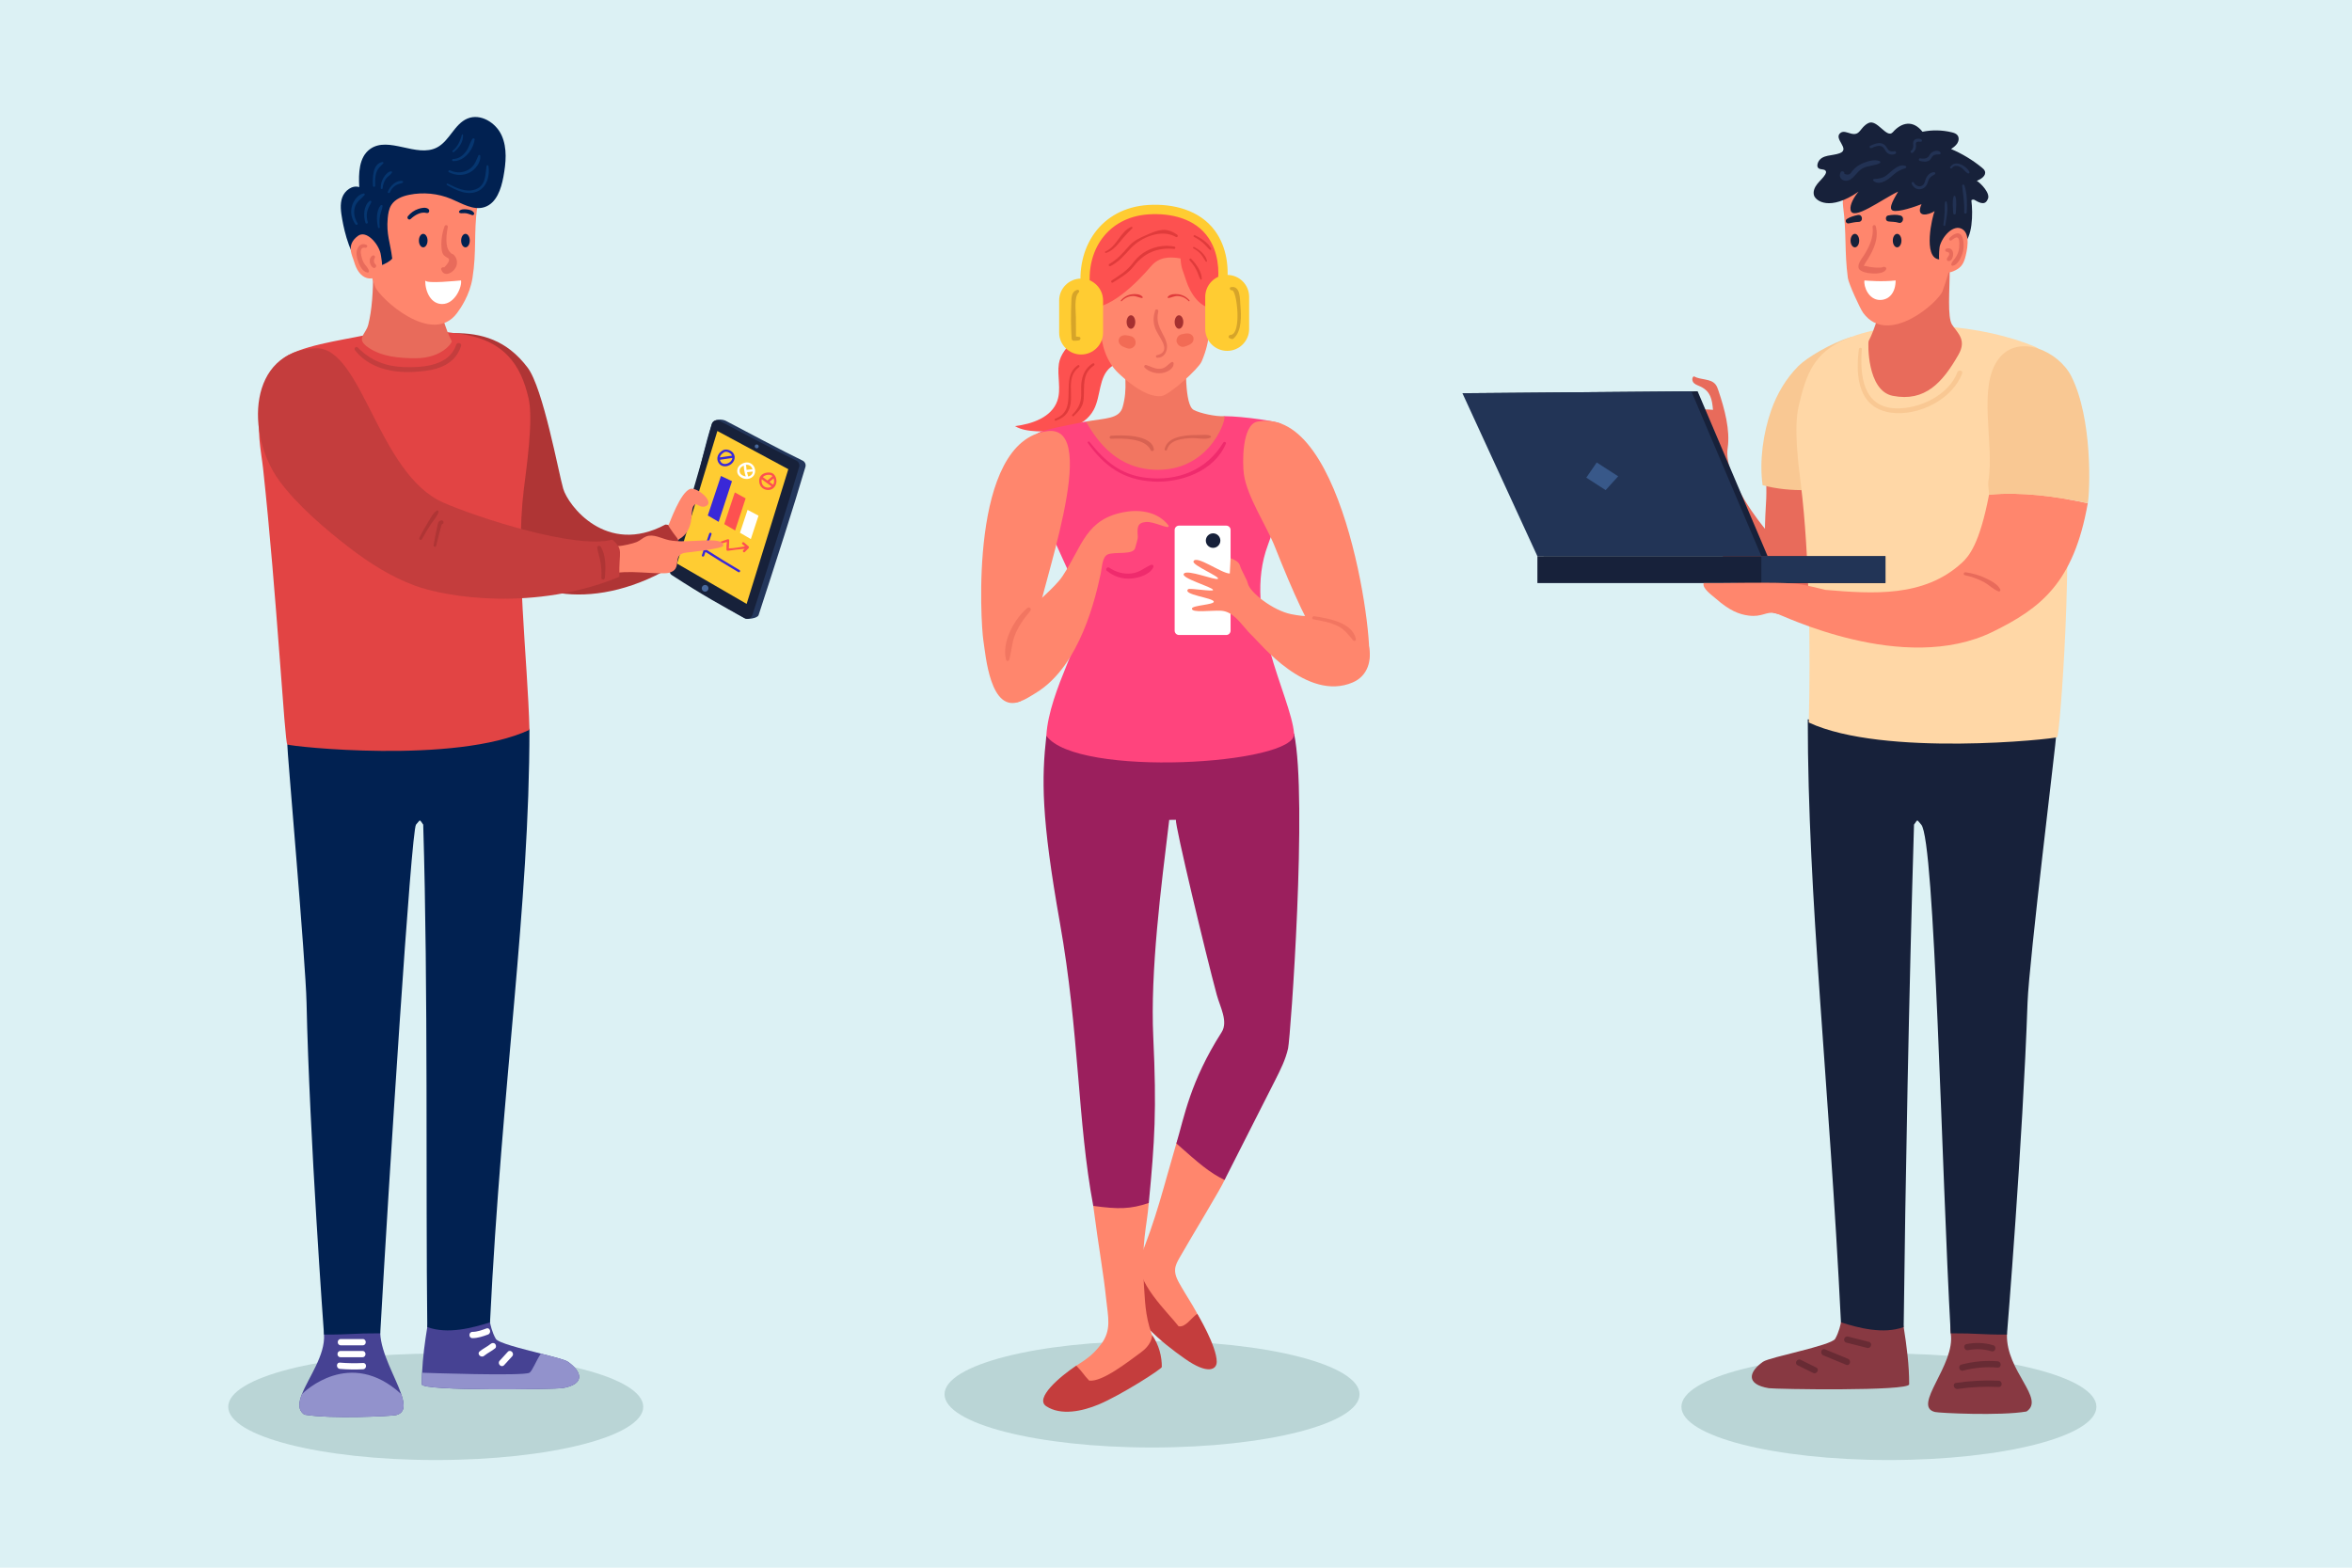 <?xml version="1.0" encoding="utf-8"?>
<!-- Generator: Adobe Illustrator 27.5.0, SVG Export Plug-In . SVG Version: 6.00 Build 0)  -->
<svg version="1.1" xmlns="http://www.w3.org/2000/svg" xmlns:xlink="http://www.w3.org/1999/xlink" x="0px" y="0px"
	 viewBox="0 0 750 500" style="enable-background:new 0 0 750 500;" xml:space="preserve">
<g id="BACKGROUND">
	<rect style="fill:#DCF1F4;" width="750" height="500"/>
</g>
<g id="OBJECTS">
	<g>
		<ellipse style="fill:#BAD5D6;" cx="367.356" cy="444.693" rx="66.167" ry="16.973"/>
		<g>
			<g>
				<path style="fill:#FD5150;" d="M337.658,115.97c-0.618,3.936,0.805,8.115-0.505,11.878c-1.818,5.225-8.006,7.397-13.499,8.054
					c2.055,1.241,4.537,1.518,6.935,1.657c6.865,0.399,15.009-0.836,18.209-6.923c2.281-4.34,1.508-10.36,5.3-13.468
					c1.297-1.063,2.966-1.601,4.236-2.696c5.88-5.069-0.702-11.296-6.453-10.584C346.381,104.57,338.542,110.343,337.658,115.97z"/>
				<g>
					<path style="fill:#E03B3B;" d="M336.663,134.164c2.127-0.761,3.613-1.768,4.381-4.005c1.49-4.342-1.343-9.792,3.042-13.088
						c0.345-0.259,0.026-0.847-0.347-0.594c-6.231,4.229,0.656,14.072-7.242,17.083
						C336.127,133.703,336.281,134.301,336.663,134.164L336.663,134.164z"/>
				</g>
				<g>
					<path style="fill:#E03B3B;" d="M342.358,132.703c1.736-1.585,3.014-3.059,3.204-5.475c0.313-3.99-0.657-8.007,3.268-10.674
						c0.395-0.268,0.037-0.904-0.379-0.648c-2.003,1.235-3.055,3.103-3.496,5.397c-0.237,1.236-0.239,2.458-0.191,3.712
						c0.121,3.129-0.664,5.083-2.837,7.257C341.648,132.551,342.069,132.967,342.358,132.703L342.358,132.703z"/>
				</g>
			</g>
			<g>
				<g>
					<path style="fill:#FF866D;" d="M363.102,402.224c-6.112,6.943,5.039,15.605,10.065,20.361
						c2.528,2.393,7.956,4.838,11.323,3.953c-0.815-5.617-4.877-11.051-7.702-15.973c-1.041-1.814-2.253-3.728-2.067-5.812
						c0.117-1.316,0.786-2.51,1.44-3.659c4.205-7.379,13.365-22.35,14.329-24.761c4.667-11.667-2.285-16.24-7.464-16.932
						c-6.227-0.831-7.909,5.282-7.909,5.282C370.99,378.667,368.716,388.779,363.102,402.224z"/>
					<path style="fill:#C43D3D;" d="M377.836,433.358c7.32,5.151,10.149,3.486,10.154,0.975c0.008-5-6.201-15.304-6.201-15.304
						c-1.874,1.217-3.765,4.443-5.966,3.971c-2.972-3.974-14.505-14.667-12.167-21.667c-3.405,0.932-5.618,6.006-4.894,9.46
						C360.781,420.416,370.276,428.039,377.836,433.358z"/>
				</g>
				<g>
					<path style="fill:#FF866D;" d="M352.732,414.333c0.594,5.735,1.826,9.926-1.698,14.489c-2.072,2.683-3.711,4.177-7.828,6.741
						c-9.582,7.27-4.724,13.354,4.45,7.937c0.705-0.416,20.293-9.946,20.741-10.631c0.989-1.513,0.25-3.503-0.386-5.195
						c-2.578-6.855-2.788-10.326-3.227-17.637c-0.855-14.246,0.883-18.286,1.539-26.37c-2.833-9.667-16.667-9-17.709,0.941
						C350.459,398.742,351.843,405.757,352.732,414.333z"/>
					<path style="fill:#C43D3D;" d="M370.478,435.985c0.029-3.167-0.822-6.985-3.139-10.271c0.162,1.009-0.517,3.453-3.517,5.619
						c-4.028,2.909-12.261,9.5-16.5,9c-1.766-1.801-1.905-2.514-4.117-4.77c-5.248,3.475-13.383,10.437-9.582,12.937
						c4.687,3.082,11.509,1.615,16.686-0.545C357.424,444.986,370.473,436.625,370.478,435.985z"/>
				</g>
				<path style="fill:#9B1F5D;" d="M412.656,234c-17.849,0.753-61.153,1.468-79,0.667c-1.514,13.662-1.673,25.866,4.326,59.667
					c6.212,35,5.569,63.328,10.632,90.274c7.992,1.093,11.876,1.059,17.709-0.941c1.903-19.891,2.52-29.665,1.43-52.839
					c-0.995-21.146,2.522-48.155,5.085-69.328c1.131-0.032,1,0,2.131-0.032c-0.35,1.556,9.491,42.752,13.023,55.798
					c1.059,3.91,3.727,8.539,1.55,11.956c-10.052,15.778-11.886,26.944-14.425,35.461c7.186,6.367,10.539,9.317,15.373,11.65
					c5.717-11.31,10.459-20.585,16.177-31.895c1.64-3.244,3.296-6.531,4.074-10.081C411.536,330.722,417.007,254.667,412.656,234z"
					/>
			</g>
			<g>
				<g>
					<path style="fill:#FF447D;" d="M345.292,194.622c1.296,7.154-10.803,25.376-11.635,40.045c9.667,13.5,79.818,9.155,79-0.667
						c-1-12-16.69-38.062-8.333-60.223c4.429-11.744,5.833-25.111,4.258-38.459c-0.093-0.786-12.167-2.583-18.256-2.583
						c0,0-6.835,8.765-20.957,9.098c-13.05,0.308-23.085-7.372-23.085-7.372c-2.548,0.517-12.351,2.306-14.617,3.349
						C318.156,144.03,343.05,182.253,345.292,194.622z"/>
					<g>
						<path style="fill:#EF2B6D;" d="M352.94,182.036c2.245,1.869,5.014,2.743,7.94,2.47c2.36-0.22,5.842-1.259,6.877-3.598
							c0.228-0.516-0.233-0.975-0.748-0.748c-2.229,0.98-3.632,2.468-6.237,2.741c-2.55,0.267-4.958-0.419-7.065-1.858
							C353.12,180.641,352.385,181.574,352.94,182.036L352.94,182.036z"/>
					</g>
					<g>
						<path style="fill:#EF2B6D;" d="M346.878,141.292c5.38,7.439,11.276,11.737,20.757,12.289
							c8.827,0.514,19.587-3.272,23.278-12.08c0.202-0.482-0.569-0.771-0.825-0.348c-5.328,8.824-14.572,12.425-24.681,11.215
							c-8.135-0.974-13.108-5.333-18.024-11.467C347.157,140.619,346.663,140.995,346.878,141.292L346.878,141.292z"/>
					</g>
				</g>
				<g>
					<path style="fill:#F27661;" d="M357.99,129.819c-1.089,3.862-5.49,3.517-11.707,4.642c3.662,6.309,9.963,15.38,23.017,15.38
						c17.094,0,22.17-17.186,21.025-17.106c-2.508,0.174-7.699-0.9-9.701-2.005c-2.986-1.647-2.388-14.46-2.633-20.605
						c0.051,1.237-18.566,0.001-19.667,0C358.572,119.779,359.651,123.927,357.99,129.819z"/>
					<g>
						<path style="fill:#D86252;" d="M354.304,139.942c3.682-0.159,10.913-0.266,12.658,3.671c0.208,0.469,1.055,0.247,0.99-0.268
							c-0.605-4.807-10.231-4.642-13.648-4.371C353.69,139.022,353.675,139.969,354.304,139.942L354.304,139.942z"/>
					</g>
					<g>
						<path style="fill:#D86252;" d="M372.139,143.42c0.889-3.242,5.072-3.574,7.858-3.696c1.714-0.075,4.435,0.598,5.99-0.135
							c0.229-0.108,0.22-0.483,0-0.594c-0.952-0.479-2.318-0.256-3.364-0.263c-1.721-0.012-3.452,0.033-5.155,0.298
							c-2.593,0.403-5.428,1.344-6.081,4.182C371.273,143.701,372.006,143.907,372.139,143.42L372.139,143.42z"/>
					</g>
				</g>
			</g>
			<g>
				<path style="fill:#FF866D;" d="M436.204,211.401c-9.629,7.319-17.881-7.301-29.664-36.997
					c-2.667-6.72-8.846-15.915-9.883-23.071c-0.506-3.492-0.685-15.934,4.333-16.872
					C429.323,129.167,438.861,209.381,436.204,211.401z"/>
				<g>
					<path style="fill:#FFFFFF;" d="M391.02,167.644h-15.061c-0.765,0-1.386,0.62-1.386,1.386v32.108
						c0,0.765,0.62,1.386,1.386,1.386h15.061c0.765,0,1.386-0.62,1.386-1.386V169.03
						C392.406,168.265,391.785,167.644,391.02,167.644z"/>
					<circle style="fill:#17213A;" cx="386.828" cy="172.419" r="2.318"/>
				</g>
				<path style="fill:#FF866D;" d="M399.435,202.896c-1.963-1.804-3.609-4.28-5.575-6.021c-1.294-1.146-2.726-1.974-4.477-2.083
					c-2.981-0.185-9.564,0.8-9.299-0.727c0.18-1.037,7.184-1.175,6.964-2.204c-0.262-1.228-10.225-2.195-8.15-3.958
					c0.478-0.406,7.963,0.888,7.93,0.262c-0.049-0.922-10.81-3.877-9.255-5.25c1.112-1.344,9.75,2.167,10.75,1.717
					c1.165-0.525-8.106-4.305-7.75-5.551c0.667-2.333,9.083,3.917,11.583,3.833c0.071-2.201,0.179-2.682,0.25-4.883
					c1.177,0.442,2.615,1.106,2.973,2.312c0.538,1.808,2.25,4.431,2.527,5.738c0.589,2.781,7.945,8.62,13.807,9.799
					c10.109,2.034,8.118-1.613,15.677-0.193c9.082,1.706,13.783,17.78,3.933,21.978
					C416.723,223.888,401.591,204.879,399.435,202.896z"/>
				<g>
					<path style="fill:#F27661;" d="M418.83,197.54c2.692,0.477,5.475,0.937,7.929,2.212c2.153,1.118,3.248,2.798,4.793,4.531
						c0.344,0.386,0.899-0.031,0.81-0.471c-1.088-5.337-8.974-6.615-13.258-7.266C418.46,196.448,418.171,197.423,418.83,197.54
						L418.83,197.54z"/>
				</g>
			</g>
			<g>
				<path style="fill:#FF866D;" d="M313.553,204.1c0.751,4.779,2.142,23.578,11.827,19.573c4.526-3.107,4.328-17.888,4.821-23.355
					c0.993-11,21.483-65.044,3.788-62.818C308.823,140.667,312.802,199.322,313.553,204.1z"/>
				<path style="fill:#FF866D;" d="M350.99,182.965c0.421-1.93,0.45-5.392,2.274-6.15c2.282-0.949,8.164,0.328,8.726-2.078
					c0.167-0.714,0.889-2.839,0.833-3.571c-0.211-2.775-0.268-4.394,2.5-4.68c2.768-0.286,7.726,2.688,7.333,1.158
					c-3.147-4.143-8.541-5.241-13.675-4.4c-12.836,2.104-13.828,10.996-20.174,20.526c-4.794,7.199-24.775,19.913-22.984,28.896
					c3.236,16.232,9.595,11.307,14.5,8.333C344.619,212.333,349.486,189.865,350.99,182.965z"/>
				<g>
					<path style="fill:#F27661;" d="M327.576,193.922c-4.186,3.522-8.238,10.947-6.752,16.544c0.129,0.488,0.823,0.463,0.964,0
						c0.766-2.511,0.821-5.144,1.743-7.637c1.122-3.033,2.947-5.494,4.995-7.957C329.08,194.207,328.242,193.362,327.576,193.922
						L327.576,193.922z"/>
				</g>
			</g>
			<g>
				<path style="fill:#FF866D;" d="M350.99,104.5c0.071,5.263,1.816,10.916,5.658,14.514c1.584,1.484,8.343,7.906,13.676,7.319
					c2.528-0.278,11.824-8.666,12.835-11c3.03-6.997,2.692-12.349,2.591-19.974c-0.101-7.624-3.173-15.533-9.412-19.917
					c-2.96-2.08-6.461-3.273-10.001-4.016c-2.527-0.53-5.229-0.83-7.635,0.108c-2.779,1.084-4.746,3.711-5.658,6.551
					C350.595,85.714,350.883,96.617,350.99,104.5z"/>
				<path style="fill:#FD5150;" d="M367.008,84.951c2.495-2.922,5.647-3.178,9.435-2.534c0.251,3.458,0.651,3.429,1.684,6.738
					c1.419,4.548,4.753,9.595,9.494,9.122c3.704-7.443,1.988-15.277-1.188-22.853c-0.726-1.733-10.688-9.202-22.61-8.09
					c-11.957,1.116-16.042,10.878-17.614,16.531c-2.133,7.674-0.562,10.107-0.002,14.063
					C353.235,99.787,362.846,89.824,367.008,84.951z"/>
				<path style="fill:#FFCC32;" d="M344.742,88.852c-3.866,0-7,3.134-7,7v10.219c0,3.866,3.134,7,7,7s7-3.134,7-7V95.852
					C351.742,91.986,348.608,88.852,344.742,88.852z"/>
				<path style="fill:#FFCC32;" d="M391.324,87.686c-3.866,0-7,3.134-7,7v10.219c0,3.866,3.134,7,7,7s7-3.134,7-7V94.686
					C398.324,90.82,395.19,87.686,391.324,87.686z"/>
				<g>
					<path style="fill:#FFCC32;" d="M347.729,92.544c-1.773-12.498,5.44-23.305,18.486-24.174
						c7.104-0.473,14.975,1.287,19.168,7.538c2.974,4.434,3.588,10.075,2.839,15.257c-0.273,1.888,2.617,2.704,2.893,0.798
						c0.916-6.336,0.169-13.085-3.71-18.378c-4.85-6.617-13.347-8.69-21.19-8.215c-15.172,0.918-23.43,13.515-21.379,27.971
						C345.106,95.245,347.997,94.435,347.729,92.544L347.729,92.544z"/>
				</g>
				<ellipse style="fill:#A53030;" cx="360.635" cy="102.705" rx="1.377" ry="2.151"/>
				<ellipse style="fill:#A53030;" cx="375.951" cy="102.705" rx="1.377" ry="2.151"/>
				<g>
					<path style="fill:#E86B5B;" d="M368.34,99.042c-0.561,1.828-0.682,3.573-0.059,5.405c0.271,0.794,0.674,1.502,1.083,2.234
						c0.922,1.651,4.005,5.658-0.48,6.618c-0.465,0.1-0.333,0.776,0.108,0.798c1.994,0.101,3.116-1.606,3.151-3.487
						c0.026-1.354-0.587-2.614-1.208-3.772c-1.354-2.521-2.294-4.548-1.585-7.519C369.506,98.664,368.538,98.397,368.34,99.042
						L368.34,99.042z"/>
				</g>
				<g>
					<path style="fill:#E03B3B;" d="M357.685,96.046c0.926-0.997,2.135-1.567,3.496-1.627c1.098-0.048,1.946,0.502,2.982,0.638
						c0.228,0.03,0.272-0.264,0.166-0.4c-0.714-0.913-2.349-0.957-3.398-0.803c-1.381,0.203-2.597,0.879-3.488,1.949
						C357.303,95.97,357.532,96.211,357.685,96.046L357.685,96.046z"/>
				</g>
				<g>
					<path style="fill:#E03B3B;" d="M379.284,95.803c-0.892-1.071-2.106-1.746-3.488-1.949c-1.057-0.155-2.682-0.113-3.398,0.803
						c-0.106,0.135-0.061,0.43,0.166,0.4c1.035-0.136,1.881-0.686,2.982-0.638c1.358,0.06,2.573,0.632,3.496,1.627
						C379.194,96.211,379.423,95.971,379.284,95.803L379.284,95.803z"/>
				</g>
				<g>
					<path style="fill:#E86B5B;" d="M365.008,117.24c1.386,1.388,3.587,2.015,5.515,1.741c1.554-0.22,3.828-1.303,3.707-3.147
						c-0.02-0.3-0.332-0.516-0.611-0.351c-1.321,0.781-1.89,1.988-3.617,2.139c-1.675,0.147-2.982-0.743-4.514-1.205
						C365.011,116.273,364.666,116.897,365.008,117.24L365.008,117.24z"/>
				</g>
				<g>
					<path style="fill:#F26B55;" d="M356.909,109.483c0.428,0.925,1.784,1.353,2.68,1.635c1.005,0.316,2.242-0.373,2.477-1.407
						c0.24-1.056-0.317-2.188-1.407-2.477c-0.941-0.249-2.284-0.568-3.162,0.004C356.702,107.758,356.521,108.643,356.909,109.483
						L356.909,109.483z"/>
				</g>
				<g>
					<path style="fill:#F26B55;" d="M379.813,106.666c-0.877-0.572-2.22-0.254-3.162-0.004c-1.018,0.27-1.739,1.449-1.406,2.477
						c0.326,1.007,1.401,1.745,2.477,1.406c0.893-0.281,2.253-0.711,2.68-1.635C380.788,108.075,380.614,107.189,379.813,106.666
						L379.813,106.666z"/>
				</g>
				<g>
					<path style="fill:#D6A429;" d="M343.501,92.437c-1.877,0.557-1.818,2.389-1.886,4.103c-0.149,3.807-0.144,7.637,0.105,11.439
						c0.024,0.37,0.299,0.704,0.696,0.696c0.528,0.017,1.052-0.021,1.572-0.114c0.561-0.07,0.839-1.001,0.15-1.105
						c-0.697-0.105-1.015-0.142-1.722-0.174c0.232,0.232,0.464,0.464,0.696,0.696c0.002-2.288-0.041-4.575-0.041-6.863
						c0-1.946-0.638-6.377,0.907-7.857C344.333,92.921,343.97,92.298,343.501,92.437L343.501,92.437z"/>
				</g>
				<g>
					<path style="fill:#D6A429;" d="M392.834,92.58c1.579-0.23,3.277,14.134-0.502,14.251c-0.494,0.015-0.806,0.79-0.276,1.019
						c0.162,0.07,0.325,0.141,0.487,0.211c0.298,0.129,0.561,0.108,0.811-0.105c2.717-2.315,2.462-7.455,2.181-10.609
						c-0.183-2.05,0.048-6.29-2.979-5.776C391.887,91.684,392.179,92.675,392.834,92.58L392.834,92.58z"/>
				</g>
				<g>
					<path style="fill:#E03B3B;" d="M354.868,90.111c2.445-1.58,4.824-2.846,6.616-5.146c3.342-4.289,7.55-6.109,12.947-5.574
						c0.418,0.042,0.513-0.655,0.1-0.737c-3.504-0.688-7.108,0.082-10.073,2.088c-1.345,0.91-2.378,2.062-3.362,3.334
						c-1.853,2.395-4.087,3.729-6.606,5.387C354.088,89.727,354.46,90.374,354.868,90.111L354.868,90.111z"/>
				</g>
				<g>
					<path style="fill:#E03B3B;" d="M354.128,84.868c2.794-1.48,4.271-3.344,6.371-5.612c3.402-3.674,9.921-6.325,14.479-3.68
						c0.46,0.267,0.83-0.404,0.41-0.702c-3.611-2.563-6.045-1.553-9.89,0.109c-2.26,0.976-4.005,1.798-5.633,3.638
						c-1.954,2.208-3.46,4.043-6.13,5.572C353.296,84.445,353.685,85.103,354.128,84.868L354.128,84.868z"/>
				</g>
				<g>
					<path style="fill:#E03B3B;" d="M352.688,80.678c1.775-0.625,3.019-1.82,4.186-3.259c1.342-1.656,2.65-3.125,4.183-4.603
						c0.254-0.245-0.068-0.577-0.35-0.454c-3.558,1.545-4.536,6.281-8.217,7.845C352.222,80.32,352.413,80.775,352.688,80.678
						L352.688,80.678z"/>
				</g>
				<g>
					<path style="fill:#E03B3B;" d="M379.355,83.049c0.832,0.906,1.547,1.891,2.115,2.983c0.514,0.988,0.764,2.104,1.32,3.063
						c0.115,0.198,0.417,0.108,0.422-0.114c0.051-2.328-1.842-4.82-3.36-6.429C379.54,82.222,379.049,82.717,379.355,83.049
						L379.355,83.049z"/>
				</g>
				<g>
					<path style="fill:#E03B3B;" d="M380.534,79.209c0.863,0.46,1.638,1.039,2.3,1.762c0.669,0.732,1.066,1.597,1.631,2.392
						c0.152,0.214,0.487,0.088,0.428-0.181c-0.424-1.942-2.423-3.561-4.115-4.392C380.501,78.654,380.257,79.061,380.534,79.209
						L380.534,79.209z"/>
				</g>
				<g>
					<path style="fill:#E03B3B;" d="M380.736,75.547c1.011,0.518,1.961,1.129,2.823,1.872c0.798,0.688,1.431,1.535,2.213,2.233
						c0.246,0.219,0.606-0.054,0.454-0.35c-0.991-1.929-3.286-3.375-5.182-4.281C380.693,74.854,380.384,75.367,380.736,75.547
						L380.736,75.547z"/>
				</g>
			</g>
		</g>
	</g>
	<g>
		<ellipse style="fill:#BAD5D6;" cx="602.333" cy="448.693" rx="66.167" ry="16.973"/>
		<g>
			<g>
				<path style="fill:#E86B5B;" d="M563.253,180.838c0.355,3.455,1.118,7.213,3.826,9.389c2.004,1.611,4.688,2.027,7.236,2.37
					c1.931,0.26,4.091,0.455,5.642-0.724c1.16-0.882,1.701-2.341,2.122-3.736c3.392-11.217,2.708-23.383-0.321-34.704
					c-0.564-2.109-1.263-4.29-2.817-5.824c-1.74-1.717-4.265-2.34-6.684-2.69c-1.52-0.22-3.108-0.354-4.561,0.143
					c-5.601,1.914-4.208,9.444-4.485,13.961C562.767,166.284,562.508,173.587,563.253,180.838z"/>
				<path style="fill:#E86B5B;" d="M577.572,177.112c-4.412-3.859-12.152-3.495-14.917-8.663c0,0-13.183-15.679-11.736-25.564
					c0.831-5.675-0.956-12.395-2.955-18.321c-0.234-0.693-0.477-1.403-0.938-1.971c-1.573-1.934-4.72-1.336-6.886-2.57
					c-0.736,0.399-0.591,1.574,0.013,2.154c0.604,0.58,1.463,0.786,2.21,1.164c3.084,1.559,3.574,3.932,3.869,7.375
					c-3.297-0.294-8.399-0.394-10.368,2.266c-1.969,2.661-0.556,9.647,0.689,12.715c0.369,0.91,4.224,2.106,5.074,2.812
					c0.448,0.372,0.634,0.965,0.787,1.527c1.845,6.752,2.103,13.88,4.19,20.561c1.191,3.811,2.959,7.416,4.846,10.936
					c2.814,5.249,6.238,10.651,11.681,13.071c4.967,2.208,13.993,2.789,17.597-1.281
					C584.333,189.254,581.663,180.691,577.572,177.112z"/>
				<path style="fill:#F9C893;" d="M564.809,130.802c-2.574,7.313-3.833,16.27-2.758,23.948c9.001,2.435,19.03,1.745,28.179-0.056
					c1.733-0.341,2.38-15.216,2.45-17.062c0.226-5.929,1.773-31.412-2.575-30.09c-6.244,1.899-13.921,6.48-16.643,9.207
					C569.55,120.67,566.643,125.592,564.809,130.802z"/>
			</g>
			<g>
				<path style="fill:#883942;" d="M646.209,450.188c-8.324,1.452-27.846,0.485-29.178,0.157c-7.49-1.844,6.636-15.011,5.01-25.094
					c-0.421-2.612,0.563-6.806,1.25-9.361c0.177-0.656,13.03-3.024,14.376,1.778c0.479,1.709,2.362,5.819,2.305,7.981
					C639.667,437.333,652.291,446.1,646.209,450.188z"/>
				<g>
					<path style="fill:#682B34;" d="M624.27,442.993c4.337-0.635,8.684-0.83,13.062-0.632c1.287,0.059,1.284-1.942,0-2
						c-4.564-0.207-9.074,0.041-13.593,0.703C622.47,441.25,623.009,443.178,624.27,442.993L624.27,442.993z"/>
				</g>
				<g>
					<path style="fill:#682B34;" d="M625.984,437.148c3.634-0.96,7.288-1.274,11.031-0.973c1.283,0.103,1.276-1.897,0-2
						c-3.92-0.315-7.763,0.041-11.563,1.044C624.209,435.548,624.736,437.478,625.984,437.148L625.984,437.148z"/>
				</g>
				<g>
					<path style="fill:#682B34;" d="M627.597,430.622c2.521-0.503,5.002-0.369,7.467,0.353c1.238,0.362,1.766-1.567,0.532-1.929
						c-2.814-0.824-5.658-0.925-8.53-0.353C625.805,428.945,626.338,430.874,627.597,430.622L627.597,430.622z"/>
				</g>
			</g>
			<g>
				<path style="fill:#883942;" d="M608.791,441.509c-0.008,2.265-42.834,1.558-44.75,1.241c-7.5-1.241-6.36-5.256-1.849-8.432
					c2.14-1.506,21.772-5.158,23.008-7.318c1.249-2.183,1.741-4.717,1.841-5.25c0.767-4.072,3.913-4.288,4.06-8.429
					c7.248-1.329,14.682,2.01,15.94,9.931C607.997,429.271,608.811,435.423,608.791,441.509z"/>
				<g>
					<path style="fill:#682B34;" d="M573.21,435.433c1.647,0.817,3.294,1.634,4.941,2.452c1.149,0.57,2.164-1.154,1.009-1.727
						c-1.647-0.817-3.294-1.634-4.941-2.452C573.07,433.136,572.056,434.861,573.21,435.433L573.21,435.433z"/>
				</g>
				<g>
					<path style="fill:#682B34;" d="M581.408,432.28c2.442,1.007,4.883,2.013,7.325,3.02c1.189,0.49,1.707-1.444,0.532-1.928
						c-2.442-1.007-4.883-2.013-7.325-3.02C580.751,429.861,580.233,431.795,581.408,432.28L581.408,432.28z"/>
				</g>
				<g>
					<path style="fill:#682B34;" d="M588.755,428.214c2.221,0.562,4.441,1.123,6.662,1.685c1.248,0.316,1.781-1.613,0.532-1.929
						c-2.221-0.562-4.441-1.123-6.662-1.685C588.039,425.97,587.506,427.898,588.755,428.214L588.755,428.214z"/>
				</g>
			</g>
			<path style="fill:#17213A;" d="M639.972,425.648c-8.984,0.031-8.948-0.429-17.931-0.398c-2.925-51.848-5.045-157.491-9.41-162.25
				c-1.524-1.661-0.962-1.819-2.294,0c-1.602,53.199-2.767,115.042-3.297,160.252c-6.5,2.397-14.5,0.25-20-1.502
				c-3.771-76.797-10.581-135.241-10.581-192.313c16.471,1.117,21.959-1.805,38.43-0.687c10.079,0.684,34.401,0.687,40.785,5.702
				c0.219,0.172-8.683,72.258-9.134,85.298C645,364.333,639.972,425.648,639.972,425.648z"/>
			<g>
				<path style="fill:#FFD7A6;" d="M649,110.613c7.006,2.95,8.169,29.779,8.849,34.892c3.708,27.86-1.017,89.1-1.854,89.607
					c-1.024,0.62-55.529,6.393-79.214-4.675c0.569-22.628,0.246-53.131-2.487-75.601c-0.864-7.103-2.357-18.278-0.75-25.25
					c2.438-10.578,5.009-17.105,14.977-21.402C605.713,100.775,632.756,103.773,649,110.613z"/>
				<g>
					<path style="fill:#F9C893;" d="M592.755,111.375c-1.113,8.617-0.241,18.81,10.294,20.245
						c8.658,1.179,19.508-4.188,22.635-12.506c0.354-0.942-1.157-1.351-1.507-0.415c-2.732,7.316-12.115,11.791-19.641,11.54
						c-10.612-0.354-11.45-10.693-10.844-18.863C593.738,110.762,592.831,110.793,592.755,111.375L592.755,111.375z"/>
				</g>
			</g>
			<path style="fill:#E86B5B;" d="M624.511,113.125c-5.065,8.875-10.648,15.125-20.935,13.125
				c-8.32-1.618-7.911-17.036-7.727-17.431c0.145-0.312,4.557-8.533,3.63-16.373c-0.035-0.295,22.247-7.837,22.247-6.83
				c0,6.856-0.805,15.571,0.748,17.934C624.292,106.316,627.204,108.407,624.511,113.125z"/>
			<g>
				<polygon style="fill:#17213A;" points="492.243,177.404 563.667,177.404 541.33,124.791 468.333,125.406 				"/>
				<polygon style="fill:#223456;" points="490.243,177.404 561.667,177.404 539.33,124.791 466.333,125.406 				"/>
				<rect x="490.243" y="177.404" style="fill:#17213A;" width="110.985" height="8.561"/>
				<rect x="561.667" y="177.404" style="fill:#223456;" width="39.562" height="8.458"/>
				<polygon style="fill:#385889;" points="509.167,147.5 505.833,152.333 512,156.322 516,151.911 				"/>
			</g>
			<g>
				<path style="fill:#FF866D;" d="M634.267,157.77c-3.03,15.73-6.383,19.631-8.664,21.73c-12.035,11.078-28.349,9.914-43.524,8.637
					c-5.324-1.279-7.333-1.956-12.829-2.172c-6.611-0.26-19.181,0.061-26,0c-0.518,1.702,2.6,3.822,3.937,4.995
					c4.307,3.782,7.339,4.963,10.313,5.364c4.478,0.604,5.607-1.393,8.669-0.776c1.551,0.312,40.76,19.987,69.331,5.924
					c15.183-7.473,25.75-15.508,30.249-40.972C655.436,158.277,644.673,156.833,634.267,157.77z"/>
				<path style="fill:#F9C893;" d="M660.5,120.023c-4.03-7.988-16.759-13.759-23.072-5.71c-6.988,8.909-1.428,26.937-3.349,39.012
					c-0.23,1.443,0.157,2.951,0.188,4.444c10.406-0.937,21.169,0.507,31.482,2.731C666.449,156.641,667.333,133.568,660.5,120.023z"
					/>
				<g>
					<path style="fill:#E86B5B;" d="M626.539,183.461c2.183,0.449,4.242,1.178,6.199,2.255c1.585,0.873,2.906,2.317,4.601,2.912
						c0.395,0.139,0.661-0.333,0.503-0.654c-0.842-1.713-3.075-2.804-4.735-3.596c-1.997-0.953-4.126-1.535-6.31-1.851
						C626.196,182.44,625.916,183.333,626.539,183.461L626.539,183.461z"/>
				</g>
			</g>
			<g>
				<path style="fill:#FF866D;" d="M619.446,92.818c-1.258,3.508-17.29,17.795-25.289,7.018c-1.043-1.405-4.689-9.442-4.917-11.177
					c-1.139-8.657-0.361-14.006-1.5-22.663c-0.484-3.681,0.607-4.907,2.938-7.797c1.833-2.273,4.897-2.998,7.684-3.872
					C624.314,46.189,629.053,66.018,619.446,92.818z"/>
				<path style="fill:#17213A;" d="M579.788,51.694c-0.305,0.631-0.447,1.493,0.085,1.95c0.678,0.584,2.065,0.158,2.37,0.999
					c0.127,0.349-0.043,0.732-0.238,1.048c-0.696,1.128-1.745,1.992-2.561,3.036c-0.816,1.045-1.407,2.435-0.966,3.686
					c0.564,1.599,4.897,5.086,14.188-1.289c-1.433,1.617-2.873,4.251-2.56,5.75c0.459,3.918,10.038-3.364,15.164-5.762
					c-0.877,1.626-3.415,5.384-1.693,6.054c1.722,0.669,7.438-1.377,9.159-2.049c-2.044,4.513,2.311,3.472,4.175,2.219
					c-0.728,1.608-3.866,14.875,1.444,15.397c1.663,0.163,6.851-4.657,7.362-4.708c3.408-1.901,3.408-10.151,2.921-14.027
					c-0.041-0.325,0.643-0.422,0.932-0.267c1.102,0.592,3.264,2.102,4.209-0.065c1.221-1.833-2.235-5.303-3.422-5.994
					c1.39-0.537,3.081-1.671,2.581-3.075c-0.17-0.477-0.572-0.827-0.964-1.147c-2.97-2.428-6.287-4.429-9.818-5.926
					c0.748-0.517,1.516-1.056,1.998-1.826c0.482-0.771,0.605-1.842,0.047-2.559c-0.426-0.547-1.137-0.775-1.811-0.939
					c-3.053-0.746-6.271-0.809-9.351-0.182c-3.039-3.85-6.709-3.005-9.463,0.15c-1.923,2.202-4.987-4.333-7.796-2.912
					c-2.792,1.412-2.488,4.123-5.521,3.355c-1.127-0.285-2.41-0.946-3.342-0.249c-2.492,1.865,3.313,5.151-0.292,6.514
					C584.252,49.772,580.984,49.221,579.788,51.694z"/>
				<path style="fill:#FF866D;" d="M618.529,78.602c0.777-3.173,4.388-7.214,7.19-5.534c2.781,1.667,1.478,7.204,0.884,9.285
					c-0.627,2.199-1.644,3.294-3.758,4.167C616.84,89,618.529,78.602,618.529,78.602z"/>
				<path style="fill:#FFFFFF;" d="M594.538,89.446c-0.352,1.832,1.307,6.221,4.946,6.221c3.034,0,4.987-2.458,4.987-6.221
					C600.239,89.932,595.448,89.522,594.538,89.446z"/>
				<g>
					<path style="fill:#E86B5B;" d="M622.248,76.673c0.658-0.466,1.779-1.521,2.276-0.563c0.345,0.664,0.278,1.928,0.239,2.672
						c-0.059,1.117-0.483,2.234-1.058,3.185c-0.49,0.81-1.238,1.366-1.476,2.288c-0.082,0.317,0.199,0.557,0.5,0.5
						c1.525-0.29,2.474-2.347,2.964-3.679c0.53-1.442,0.56-2.849,0.339-4.356c-0.449-3.061-2.505-2.79-4.38-0.82
						C621.283,76.288,621.775,77.008,622.248,76.673L622.248,76.673z"/>
				</g>
				<g>
					<path style="fill:#E86B5B;" d="M620.652,80.274c0.528,0.115,0.967,0.208,0.896,0.839c-0.072,0.635-0.699,0.986-0.75,1.577
						c-0.021,0.239,0.195,0.515,0.429,0.564c1.898,0.394,2.518-4.878-0.575-3.959C620.193,79.431,620.144,80.163,620.652,80.274
						L620.652,80.274z"/>
				</g>
				<g>
					<path style="fill:#E86B5B;" d="M597.121,72.456c0.453,3.091-1.179,6.541-2.797,9.046c-0.638,0.987-2.293,2.985-1.525,4.262
						c1.024,1.701,7.9,2.185,8.644,0.103c0.208-0.58-0.477-0.912-0.93-0.715c-1.055,0.459-3.133,0.12-4.284-0.016
						c-0.469-0.055-1.985-0.563-1.839-0.137c-0.165-0.479,1.026-2.025,1.26-2.41c1.872-3.081,3.52-6.704,2.494-10.415
						C597.958,71.497,597.024,71.798,597.121,72.456L597.121,72.456z"/>
				</g>
				<path style="fill:#17213A;" d="M603.576,76.735c0,1.188,0.617,2.151,1.377,2.151c0.761,0,1.377-0.963,1.377-2.151
					c0-1.188-0.616-2.151-1.377-2.151C604.193,74.584,603.576,75.547,603.576,76.735z"/>
				<path style="fill:#17213A;" d="M590.105,76.735c0,1.188,0.617,2.151,1.377,2.151c0.76,0,1.377-0.963,1.377-2.151
					c0-1.188-0.617-2.151-1.377-2.151C590.722,74.584,590.105,75.547,590.105,76.735z"/>
				<g>
					<path style="fill:#17213A;" d="M589.54,71.248c1.042-0.207,2.058-0.455,3.126-0.472c1.599-0.026,1.327-2.54-0.297-2.194
						c-1.193,0.254-2.39,0.589-3.425,1.253C588.19,70.318,588.682,71.418,589.54,71.248L589.54,71.248z"/>
				</g>
				<g>
					<path style="fill:#17213A;" d="M602.074,70.608c1.102,0.174,2.228,0.068,3.303,0.427c1.447,0.483,2.102-1.857,0.631-2.29
						c-1.248-0.367-2.683-0.252-3.934-0.021C601.154,68.895,601.129,70.459,602.074,70.608L602.074,70.608z"/>
				</g>
				<g>
					<path style="fill:#223254;" d="M586.929,54.946c-1.008,2.15,1.355,3.406,3.15,2.279c1.552-0.974,2.263-2.723,3.986-3.595
						c1.719-0.869,3.696-0.738,5.37-1.595c0.3-0.153,0.181-0.556-0.086-0.657c-1.604-0.607-3.57-0.028-5.106,0.59
						c-0.849,0.342-1.656,0.775-2.37,1.353c-0.374,0.302-0.704,0.625-1.025,0.979c-0.145,0.182-0.29,0.365-0.435,0.548
						c-0.441,0.848-1.208,1.047-2.299,0.597C588.379,54.766,587.24,54.281,586.929,54.946L586.929,54.946z"/>
				</g>
				<g>
					<path style="fill:#223254;" d="M597.378,57.642c1.245,1.222,3.014,0.561,4.333-0.264c0.837-0.524,1.54-1.202,2.287-1.842
						c1.177-1.01,2.185-1.434,3.613-1.917c0.357-0.121,0.354-0.601,0-0.723c-1.44-0.496-2.822,0.393-3.947,1.254
						c-0.654,0.501-1.237,1.082-1.883,1.592c-1.372,1.082-2.488,1.253-4.171,1.341C597.334,57.096,597.167,57.434,597.378,57.642
						L597.378,57.642z"/>
				</g>
				<g>
					<path style="fill:#223254;" d="M609.58,58.534c0.515,1.399,1.922,2.212,3.388,1.663c0.707-0.265,1.222-0.793,1.54-1.468
						c0.243-0.517,0.333-1.089,0.607-1.592c0.44-0.806,1.094-1.078,1.829-1.524c0.315-0.191,0.187-0.699-0.189-0.699
						c-1.099,0.001-2.025,0.814-2.511,1.765c-0.35,0.685-0.397,1.595-0.921,2.186c-0.953,1.075-2.464,0.479-3.044-0.627
						C610.082,57.862,609.428,58.123,609.58,58.534L609.58,58.534z"/>
				</g>
				<g>
					<path style="fill:#223254;" d="M620.289,71.831c0.414-2.279,1.016-5.122,0.476-7.404c-0.06-0.252-0.479-0.269-0.527,0
						c-0.186,1.037-0.081,2.099-0.126,3.151c-0.059,1.372-0.209,2.73-0.425,4.086C619.625,72.056,620.217,72.23,620.289,71.831
						L620.289,71.831z"/>
				</g>
				<g>
					<path style="fill:#223254;" d="M623.664,68c0.065-1.664,0.369-3.724-0.128-5.329c-0.087-0.282-0.485-0.282-0.573,0
						c-0.497,1.607-0.192,3.667-0.128,5.329C622.857,68.533,623.643,68.534,623.664,68L623.664,68z"/>
				</g>
				<g>
					<path style="fill:#223254;" d="M627.132,67.749c0.172-2.793,0.178-5.926-0.718-8.611c-0.126-0.376-0.785-0.344-0.737,0.1
						c0.315,2.881,0.802,5.592,0.657,8.511C626.31,68.263,627.101,68.258,627.132,67.749L627.132,67.749z"/>
				</g>
				<g>
					<path style="fill:#223254;" d="M622.432,53.59c0.812-1.144,2.332-0.679,3.236,0.051c0.642,0.519,1.087,1.255,1.824,1.646
						c0.327,0.174,0.677-0.175,0.502-0.502c-1.02-1.912-4.563-3.984-6.115-1.518C621.656,53.621,622.197,53.921,622.432,53.59
						L622.432,53.59z"/>
				</g>
				<g>
					<path style="fill:#223254;" d="M596.792,47.222c0.951-0.434,2.372-1.063,3.384-0.465c0.743,0.439,0.987,1.511,1.683,2.043
						c0.76,0.581,1.733,0.675,2.565,0.235c0.358-0.19,0.214-0.85-0.217-0.801c-0.74,0.085-1.297,0.232-2-0.374
						c-0.33-0.285-0.52-0.807-0.794-1.141c-0.352-0.429-0.73-0.768-1.272-0.943c-1.266-0.407-2.642,0.196-3.768,0.731
						C595.891,46.737,596.312,47.441,596.792,47.222L596.792,47.222z"/>
				</g>
				<g>
					<path style="fill:#223254;" d="M609.964,48.696c0.613-0.486,0.996-1.194,1.022-1.983c0.017-0.524-0.293-1.288,0.4-1.489
						c0.376-0.109,0.807,0.027,1.195-0.026c0.357-0.049,0.378-0.586,0.097-0.743c-0.699-0.388-1.872-0.308-2.375,0.374
						c-0.351,0.476-0.262,0.992-0.219,1.541c0.055,0.714-0.147,1.273-0.704,1.74C608.966,48.457,609.554,49.021,609.964,48.696
						L609.964,48.696z"/>
				</g>
				<g>
					<path style="fill:#223254;" d="M612.172,51.313c1.009,0.244,2.182,0.472,3.087-0.193c0.506-0.372,0.663-0.966,1.095-1.395
						c0.634-0.628,1.44-0.357,2.205-0.526c0.295-0.065,0.338-0.426,0.165-0.627c-0.679-0.789-2.012-0.452-2.769,0.088
						c-0.516,0.368-0.626,0.829-1.015,1.278c-0.696,0.802-1.718,0.684-2.658,0.562C611.816,50.439,611.725,51.204,612.172,51.313
						L612.172,51.313z"/>
				</g>
			</g>
		</g>
	</g>
	<g>
		<ellipse style="fill:#BAD5D6;" cx="138.945" cy="448.693" rx="66.167" ry="16.973"/>
		<g>
			<g>
				<g>
					<path style="fill:#464293;" d="M179.25,442.75c-1.92,0.32-44.74,1.02-44.75-1.24c0-1.23,0.03-2.46,0.09-3.69
						c0.22-4.88,0.89-9.76,1.66-14.57c1.26-7.92,8.69-11.26,15.94-9.93c0.15,4.14,3.29,4.36,4.06,8.43c0.1,0.53,0.59,3.07,1.84,5.25
						c0.75,1.3,8.14,3.14,14.38,4.72c4.14,1.06,7.78,1.99,8.63,2.6C185.61,437.49,186.75,441.51,179.25,442.75z"/>
					<path style="fill:#9292CC;" d="M179.25,442.75c-1.92,0.32-44.74,1.02-44.75-1.24c0-1.23,0.03-2.46,0.09-3.69
						c0.73,0.03,32.42,1.14,34.24,0c0.92-0.57,1.97-3.54,3.64-6.1c4.14,1.06,7.78,1.99,8.63,2.6
						C185.61,437.49,186.75,441.51,179.25,442.75z"/>
					<g>
						<path style="fill:#FFFFFF;" d="M160.742,435.405c0.859-0.941,1.718-1.883,2.577-2.824c0.866-0.949-0.544-2.368-1.414-1.414
							c-0.859,0.941-1.718,1.883-2.577,2.824C158.461,434.94,159.872,436.358,160.742,435.405L160.742,435.405z"/>
					</g>
					<g>
						<path style="fill:#FFFFFF;" d="M154.374,432.427c1.092-0.896,2.401-1.491,3.506-2.387c0.423-0.343,0.35-1.057,0-1.414
							c-0.41-0.419-0.997-0.338-1.414,0c-1.104,0.895-2.407,1.485-3.506,2.387C151.964,431.83,153.386,433.238,154.374,432.427
							L154.374,432.427z"/>
					</g>
					<g>
						<path style="fill:#FFFFFF;" d="M150.663,426.791c1.685-0.004,3.387-0.573,4.95-1.155c1.196-0.445,0.678-2.379-0.532-1.928
							c-1.39,0.517-2.917,1.079-4.418,1.083C149.377,424.794,149.374,426.794,150.663,426.791L150.663,426.791z"/>
					</g>
				</g>
				<g>
					<path style="fill:#464293;" d="M126.26,451.34c-1.33,0.33-20.85,1.3-29.18-0.15c-2.11-1.42-1.92-3.73-0.8-6.55
						c0,0,0.01-0.01,0.02-0.02c2.09-5.31,7.46-12.44,7.02-18.97c-0.15-2.16,2.25-8.19,2.73-9.9c1.34-4.8,13.77-0.52,13.95,0.14
						c0.69,2.55,1.14,6.72,1.25,9.36c0.26,6.35,4.85,13.98,6.69,19.38l0.01,0.01C129.13,448.09,129.18,450.62,126.26,451.34z"/>
					<path style="fill:#9292CC;" d="M126.26,451.34c-1.33,0.33-20.85,1.3-29.18-0.15c-2.11-1.42-1.92-3.73-0.8-6.55
						c0,0,0.01-0.01,0.02-0.02c0.6-0.61,15.27-15,31.64,0.01l0.01,0.01C129.13,448.09,129.18,450.62,126.26,451.34z"/>
					<g>
						<path style="fill:#FFFFFF;" d="M108.582,432.874c2.333,0,4.667,0,7,0c1.287,0,1.289-2,0-2c-2.333,0-4.667,0-7,0
							C107.295,430.874,107.293,432.874,108.582,432.874L108.582,432.874z"/>
					</g>
					<g>
						<path style="fill:#FFFFFF;" d="M108.667,429.072c2.333,0,4.667,0,7,0c1.287,0,1.289-2,0-2c-2.333,0-4.667,0-7,0
							C107.38,427.072,107.378,429.072,108.667,429.072L108.667,429.072z"/>
					</g>
					<g>
						<path style="fill:#FFFFFF;" d="M108.408,436.601c2.449,0.199,4.895,0.238,7.348,0.116c1.281-0.064,1.289-2.064,0-2
							c-2.454,0.122-4.9,0.083-7.348-0.116C107.125,434.497,107.132,436.497,108.408,436.601L108.408,436.601z"/>
					</g>
				</g>
				<path style="fill:#012151;" d="M103.319,425.648c8.984,0.031,8.948-0.429,17.931-0.398C124,376.5,131.136,264.661,132.66,263
					c1.523-1.661,0.962-1.819,2.294,0c1.603,53.219,0.768,115.065,1.297,160.252c6.5,2.397,14.5,0.25,20-1.502
					c3.774-76.84,12.581-132.25,12.581-189.313c-16.471,1.117-21.959-4.805-38.43-3.687c-10.079,0.684-32.401,3.687-38.785,8.702
					c-0.219,0.172,5.853,69.253,6.134,82.298C98.667,362.324,103.319,425.648,103.319,425.648z"/>
			</g>
			<path style="fill:#AF3535;" d="M168.25,117.25c4.957,6.558,9.821,33.373,11.346,38.62c1.525,5.247,13.654,21.535,32.569,11.441
				c2.866-0.015,4.048,3.618,4.396,6.462c0.718,5.872,1.928,4.35-0.664,5.978c-25.619,16.094-50.36,10.342-55.229-1.945
				C158.253,171.714,150.92,146.898,149,140c-1.578-5.67-11.195-33.761-4.181-33.761C153.464,106.239,161.5,108.319,168.25,117.25z"
				/>
			<g>
				<path style="fill:#23365B;" d="M216.252,183.442c10.106,6.577,13.82,9.667,21.17,13.713c0.948,0.522,4.141,0.049,4.477-0.98
					c5.784-17.751,11.067-34.157,14.931-47.246c0.241-0.815-0.151-1.673-0.919-2.038c-5.18-2.46-19.293-9.924-24.472-12.673
					c-0.983-0.522-3.837-0.844-4.477,1.085c-3.86,11.627-8.046,35.19-11.424,46.19C215.313,182.229,215.608,183.022,216.252,183.442
					z"/>
				<path style="fill:#17213A;" d="M214.252,183.442c10.106,6.577,15.82,9.667,23.17,13.713c0.948,0.522,2.141,0.049,2.477-0.98
					c5.784-17.751,11.067-34.157,14.931-47.246c0.241-0.815-0.151-1.673-0.919-2.038c-5.18-2.46-19.293-9.924-24.472-12.673
					c-0.983-0.522-2.197,0.007-2.477,1.085c-3.078,11.858-10.046,35.19-13.424,46.19
					C213.313,182.229,213.608,183.022,214.252,183.442z"/>
				<path style="fill:#48689B;" d="M225.92,187.634c0,0.594-0.482,1.076-1.076,1.076c-0.594,0-1.076-0.482-1.076-1.076
					c0-0.594,0.482-1.076,1.076-1.076C225.438,186.558,225.92,187.04,225.92,187.634z"/>
				<polygon style="fill:#FFCC32;" points="228.752,137.461 251.375,149.643 238.084,192.605 215.896,179.751 				"/>
				<g>
					<path style="fill:#3928D8;" d="M235.83,181.825c-3.595-2.091-7.118-4.292-10.622-6.529c0.557-1.64,1.115-3.28,1.672-4.92
						c0.156-0.458-0.568-0.655-0.723-0.199c-0.533,1.568-1.066,3.136-1.599,4.704c-0.527-0.337-1.055-0.673-1.582-1.012
						c-0.407-0.262-0.784,0.387-0.379,0.648c0.57,0.366,1.141,0.73,1.712,1.095c-0.165,0.484-0.329,0.968-0.494,1.452
						c-0.156,0.458,0.568,0.655,0.723,0.199c0.14-0.412,0.28-0.824,0.42-1.236c3.461,2.208,6.941,4.381,10.492,6.445
						C235.869,182.716,236.247,182.068,235.83,181.825z"/>
					<path style="fill:#FD5150;" d="M238.807,174.396c-0.028-0.081-0.084-0.148-0.166-0.185c-0.459-0.397-0.919-0.793-1.378-1.19
						c-0.364-0.314-0.896,0.214-0.53,0.53c0.28,0.242,0.559,0.483,0.839,0.724c-1.699,0.215-3.477,0.613-5.153,0.635
						c-0.005-0.288,0.027-0.582,0.039-0.868c0.024-0.568,0.048-1.136,0.073-1.705c0.01-0.236-0.249-0.436-0.475-0.362
						c-1.98,0.654-3.979,1.324-5.868,2.212c-0.437,0.205-0.056,0.852,0.378,0.648c1.644-0.773,3.445-1.492,5.209-1.985
						c0.001,0.184-0.005,0.371-0.039,0.532c-0.128,0.6-0.056,1.308-0.082,1.924c-0.011,0.266,0.248,0.399,0.475,0.362
						c1.773-0.288,3.558-0.486,5.347-0.644c-0.16,0.161-0.32,0.323-0.48,0.484c-0.34,0.343,0.19,0.874,0.53,0.53
						c0.403-0.406,0.805-0.812,1.208-1.219C238.839,174.715,238.871,174.535,238.807,174.396z"/>
				</g>
				<g>
					<polyline style="fill:#3928D8;" points="229.895,151.807 225.698,164.411 229.163,166.438 233.414,153.472 					"/>
					<polyline style="fill:#FD5150;" points="234.314,157.051 230.948,167.161 234.413,169.188 237.767,158.956 					"/>
					<polyline style="fill:#FFFFFF;" points="238.388,162.618 235.96,169.911 239.425,171.938 241.874,164.467 					"/>
				</g>
				<g>
					<path style="fill:#FD5150;" d="M245.714,150.75c-0.015-0.004-0.024-0.013-0.041-0.015c-0.017-0.003-0.035-0.001-0.052-0.004
						c-0.017-0.001-0.031-0.009-0.047-0.01c-0.01-0.001-0.017,0.004-0.027,0.004c-1.46-0.166-3.159,0.494-3.414,2.08
						c-0.254,1.573,0.562,3.064,2.171,3.409c1.663,0.357,3.012-0.688,3.263-2.346C247.753,152.63,247.084,150.933,245.714,150.75z
						 M245.473,151.458c0.014,0.002,0.026-0.003,0.04-0.002c0.021,0.004,0.037,0.014,0.06,0.015c0.334,0.017,0.588,0.2,0.785,0.455
						c-0.058,0.012-0.117,0.035-0.171,0.082c-0.474,0.403-0.949,0.805-1.423,1.208c-0.016,0.014-0.021,0.029-0.034,0.043
						c-0.491-0.36-0.982-0.72-1.473-1.08C243.762,151.589,244.648,151.335,245.473,151.458z M244.227,155.422
						c-1.001-0.309-1.436-1.228-1.386-2.217c0.007-0.128,0.035-0.244,0.064-0.359c1.047,0.768,2.094,1.536,3.14,2.303
						C245.564,155.516,244.918,155.635,244.227,155.422z M246.788,153.974c-0.055,0.229-0.145,0.428-0.25,0.611
						c-0.399-0.293-0.798-0.586-1.197-0.878c0.448-0.38,0.896-0.761,1.345-1.141C246.844,153.061,246.874,153.614,246.788,153.974z"
						/>
					<path style="fill:#3928D8;" d="M234.251,145.561c-0.055-0.372-0.195-0.742-0.46-1.09c-0.734-0.965-2.446-1.508-3.483-0.729
						c-0.012,0.006-0.023,0.006-0.035,0.014c-1.259,0.82-1.993,2.301-1.201,3.746c0.872,1.591,2.846,1.524,4.132,0.477
						c0.718-0.585,1.127-1.415,1.066-2.254C234.276,145.672,234.269,145.616,234.251,145.561z M230.652,144.405
						c0.016-0.01,0.023-0.024,0.036-0.036c0.013-0.009,0.027-0.012,0.04-0.023c0.721-0.637,2.133,0.031,2.566,0.714
						c0.055,0.087,0.097,0.174,0.133,0.263c-1.298,0.188-2.595,0.379-3.892,0.567C229.658,145.282,230.089,144.771,230.652,144.405z
						 M232.885,147.268c-0.975,0.901-2.723,1.125-3.268-0.365c-0.033-0.09-0.049-0.176-0.069-0.263
						c1.328-0.192,2.655-0.387,3.982-0.58C233.482,146.508,233.245,146.935,232.885,147.268z"/>
					<path style="fill:#FFFFFF;" d="M236.232,148.161c-1.175,0.708-1.582,2.404-0.643,3.486c1.102,1.27,3.15,1.527,4.407,0.424
						c1.064-0.933,1.045-2.74,0.064-3.766C238.986,147.184,237.412,147.296,236.232,148.161z M239.381,148.701
						c0.264,0.233,0.459,0.583,0.568,0.961c-0.555,0.056-1.111,0.112-1.666,0.167c-0.087,0.009-0.153,0.046-0.209,0.093
						c-0.079-0.476-0.139-0.955-0.165-1.443c-0.005-0.088-0.039-0.155-0.084-0.211C238.36,148.176,238.904,148.28,239.381,148.701z
						 M236.611,148.809c0.174-0.128,0.36-0.234,0.549-0.324c0.065,1.19,0.275,2.349,0.634,3.484
						c-0.397-0.067-0.794-0.212-1.148-0.423C235.593,150.921,235.543,149.452,236.611,148.809z M239.851,151.092
						c-0.313,0.538-0.777,0.801-1.285,0.883c-0.003-0.021,0-0.04-0.007-0.063c-0.145-0.443-0.26-0.89-0.359-1.341
						c0.028,0.003,0.052,0.012,0.084,0.009c0.57-0.057,1.14-0.115,1.711-0.172c0.017-0.002,0.029-0.01,0.044-0.014
						C240.025,150.646,239.969,150.888,239.851,151.092z"/>
				</g>
				<path style="fill:#48689B;" d="M241.927,142.375c0,0.345-0.28,0.625-0.625,0.625c-0.345,0-0.625-0.28-0.625-0.625
					c0-0.345,0.28-0.625,0.625-0.625C241.647,141.75,241.927,142.03,241.927,142.375z"/>
			</g>
			<path style="fill:#FF866D;" d="M220.2,155.908c-3.269,0.872-6.752,11.291-7.042,11.558c-0.286,0.264,3.134,4.635,3.134,4.635
				c1.814-0.976,3.238-2.351,3.987-5.494c0.193-0.809,0.315-4.256,0.72-4.982c1.033-1.853,1.382,0.11,3.5,0
				C228.71,160.632,222.432,155.313,220.2,155.908z"/>
			<g>
				<path style="fill:#E24444;" d="M92.216,113.125c-6.751,3.494-5.239,10.974-8.553,17.815c-2.249,4.642-0.336,13.272,0.22,18.399
					c4.367,40.25,6.896,87.605,7.734,88.112c1.024,0.62,53.529,6.393,77.214-4.675c-0.569-22.628-4.564-53.968-1.831-76.437
					c0.864-7.103,3.148-22.365,1.541-29.337c-2.438-10.578-7.713-18.853-22.762-20.647c-11.901-1.419-16.381-2.888-27.075,0
					C112.694,107.979,99.333,109.441,92.216,113.125z"/>
				<g>
					<path style="fill:#C43D3D;" d="M113.219,111.718c4.413,5.638,11.715,7.249,18.568,6.902c6.368-0.322,13.022-1.485,15.236-8.239
						c0.323-0.986-1.232-1.41-1.552-0.428c-2.186,6.709-10.505,7.309-16.531,7.128c-5.845-0.175-10.729-2.052-14.848-6.236
						C113.518,110.263,112.743,111.11,113.219,111.718L113.219,111.718z"/>
				</g>
				<path style="fill:#E86B5B;" d="M117.692,111.006c4.29,2.812,9.704,3.248,14.833,3.25c8.475,0.003,11.717-5.041,11.533-5.436
					c-0.145-0.312-4.557-8.533-3.63-16.373c0.035-0.295-21.436-7.161-21.436-6.155c0,6.856-0.391,12.633-1.558,17.258
					C116.623,106.76,113.148,108.028,117.692,111.006z"/>
			</g>
			<path style="fill:#FF866D;" d="M204.76,182.582c1.395,0.085,7.037,0.465,8.399,0.145c4.952-1.162,0.618-5.882,5.669-6.478
				c0.929-0.11,11.789-1.259,11.8-2.195c0.041-3.411-11.357-0.465-17.333-1.781c-2.436-0.536-4.914-2.077-7.24-1.178
				c-1.068,0.413-1.898,1.293-2.949,1.746c-1.184,0.51-4.693,1.323-5.982,1.323c-2.373,0-5.894,0.618-15.123,0
				c-5.241,2.831-0.76,11.125,2.55,10.602C193.514,183.352,195.57,182.021,204.76,182.582z"/>
			<g>
				<path style="fill:#C43D3D;" d="M89,153.25c5.584,7.694,14.911,15.684,22.456,21.468c6.382,4.893,13.253,9.259,20.794,12.051
					c10.33,3.825,38.58,8.23,65.25-2.804c-0.211-8.353,1.5-8.465-2.25-11.864c-11.43,3.232-43.065-7.026-53.931-11.824
					c-20.858-9.209-25.91-49.78-40.662-49.195C79,111.942,78.339,138.559,89,153.25z"/>
				<g>
					<path style="fill:#AF3535;" d="M192.87,184.333c0.293-3.066,0.409-7.278-1.328-9.973c-0.285-0.443-1.134-0.317-1.077,0.292
						c0.136,1.449,0.71,2.823,0.96,4.263c0.313,1.798,0.431,3.595,0.352,5.418C191.745,185.045,192.804,185.022,192.87,184.333
						L192.87,184.333z"/>
				</g>
				<g>
					<path style="fill:#AF3535;" d="M134.546,171.977c0.852-1.571,1.754-3.111,2.729-4.61c0.847-1.303,2.113-2.587,2.574-4.073
						c0.096-0.311-0.292-0.638-0.574-0.441c-1.241,0.865-1.992,2.426-2.777,3.696c-0.995,1.61-1.907,3.267-2.762,4.955
						C133.466,172.038,134.257,172.51,134.546,171.977L134.546,171.977z"/>
				</g>
				<g>
					<path style="fill:#AF3535;" d="M139.081,174.116c0.194-0.609,1.631-6.97,1.879-6.969c0.336,0.002,0.494-0.299,0.452-0.593
						c-0.008-0.054-0.015-0.108-0.023-0.162c-0.035-0.247-0.339-0.447-0.575-0.438c-1.185,0.044-1.253,1.383-1.448,2.299
						c-0.399,1.87-0.816,3.747-1.098,5.639C138.189,174.417,138.912,174.647,139.081,174.116L139.081,174.116z"/>
				</g>
			</g>
			<g>
				<path style="fill:#FF866D;" d="M119.592,91.379c1.257,3.508,18.158,19.234,26.158,8.457c1.043-1.405,4.051-5.669,4.917-11.177
					c1.356-8.626,0.361-14.006,1.5-22.663c0.484-3.681-0.607-4.907-2.938-7.797c-1.833-2.273-4.897-2.998-7.684-3.872
					C115.593,46.189,109.985,64.578,119.592,91.379z"/>
				<path style="fill:#012151;" d="M123.634,69.626c0.137-1.475,0.354-2.999,1.149-4.249c1.211-1.908,3.519-2.806,5.734-3.252
					c4.44-0.895,9.144-0.434,13.327,1.305c3.464,1.44,7.09,3.786,10.658,2.628c3.793-1.231,5.294-5.724,6.017-9.646
					c0.813-4.408,1.286-9.136-0.553-13.224c-1.839-4.088-6.749-7.098-10.892-5.385c-4.183,1.73-5.728,7.165-9.751,9.24
					c-6.51,3.357-15.422-3.797-21.342,0.515c-3.546,2.583-3.664,7.736-3.424,12.117c-2.234-0.719-4.642,1.101-5.43,3.311
					c-0.788,2.21-0.399,4.645-0.001,6.957c0.705,4.097,2.751,12.605,6.639,15.055c2.362,1.489,8.059-0.893,9.309-2.528
					C124.455,77.355,123.151,74.8,123.634,69.626z"/>
				<path style="fill:#FF866D;" d="M121.341,80.765c-0.777-3.173-4.56-7.472-7.19-5.534c-3.937,2.901-1.799,6.236-1.205,8.318
					c0.627,2.199,1.877,4.517,4.079,5.134c1.625,0.456,3.505-0.242,4.439-1.648C122.397,85.63,121.341,80.765,121.341,80.765z"/>
				<path style="fill:#FFFFFF;" d="M147,89.446c0.404,1.832-1.833,7.525-6.015,7.525c-3.485,0-5.398-3.763-5.398-7.525
					C135.961,90.599,145.954,89.522,147,89.446z"/>
				<g>
					<path style="fill:#E86B5B;" d="M116.874,78.115c-2.142-1.009-3.376,1.285-3.166,3.166c0.203,1.824,1.411,5.399,3.541,5.651
						c0.284,0.034,0.435-0.285,0.392-0.514c-0.202-1.065-1.223-1.771-1.724-2.734c-0.424-0.814-1.996-5.167,0.578-4.67
						C117.004,79.114,117.412,78.369,116.874,78.115L116.874,78.115z"/>
				</g>
				<g>
					<path style="fill:#E86B5B;" d="M118.827,81.509c-1.425,0.769-1.065,3.098,0.15,3.872c0.623,0.397,1.316-0.509,0.787-1.02
						c-0.682-0.658-0.637-1.343-0.242-2.157C119.741,81.753,119.292,81.258,118.827,81.509L118.827,81.509z"/>
				</g>
				<g>
					<path style="fill:#E86B5B;" d="M141.761,72.174c-0.832,2.286-1.219,4.991-0.914,7.426c0.083,0.664,0.233,1.272,0.675,1.795
						c0.168,0.199,0.475,0.317,0.618,0.501c0.127,0.103,0.265,0.182,0.416,0.239c1.085,0.418,0.779,1.469-0.918,3.153
						c-0.452-0.22-1.13,0.152-0.93,0.715c1.029,2.892,4.542,0.585,4.937-1.58c0.231-1.266-0.1-2.277-0.975-3.184
						c-0.216-0.224-0.627-0.26-0.846-0.462c-0.898-0.829-1.252-1.786-1.392-2.9c-0.216-1.71,0.011-3.761,0.353-5.422
						C142.924,71.782,141.994,71.533,141.761,72.174L141.761,72.174z"/>
				</g>
				<path style="fill:#012151;" d="M136.33,76.735c0,1.188-0.617,2.151-1.377,2.151c-0.76,0-1.377-0.963-1.377-2.151
					c0-1.188,0.617-2.151,1.377-2.151C135.714,74.584,136.33,75.547,136.33,76.735z"/>
				<path style="fill:#012151;" d="M149.801,76.735c0,1.188-0.617,2.151-1.377,2.151c-0.761,0-1.377-0.963-1.377-2.151
					c0-1.188,0.617-2.151,1.377-2.151C149.184,74.584,149.801,75.547,149.801,76.735z"/>
				<g>
					<path style="fill:#012151;" d="M130.97,69.829c1.263-1.193,3.209-2.395,5.04-1.905c0.828,0.222,1.159-0.837,0.547-1.298
						c-0.834-0.628-2.201-0.301-3.108-0.01c-1.333,0.428-2.479,1.254-3.363,2.329C129.583,69.557,130.374,70.392,130.97,69.829
						L130.97,69.829z"/>
				</g>
				<g>
					<path style="fill:#012151;" d="M146.676,67.954c0.612,0.155,1.329-0.042,1.973,0.069c0.67,0.115,1.29,0.406,1.94,0.591
						c0.408,0.116,0.781-0.356,0.556-0.723c-0.505-0.825-1.415-1.007-2.328-1.109c-0.739-0.082-1.906-0.117-2.389,0.564
						C146.274,67.564,146.434,67.893,146.676,67.954L146.676,67.954z"/>
				</g>
				<g>
					<path style="fill:#063670;" d="M113.994,71.183c-0.954-1.552-1.358-3.398-0.809-5.175c0.559-1.807,1.902-2.46,3.047-3.768
						c0.16-0.182,0.074-0.586-0.226-0.547c-1.793,0.234-3.158,2.165-3.698,3.787c-0.705,2.117-0.254,4.3,1.052,6.073
						C113.634,71.925,114.248,71.595,113.994,71.183L113.994,71.183z"/>
				</g>
				<g>
					<path style="fill:#063670;" d="M117.27,70.846c-0.334-1.127-0.422-2.276-0.163-3.429c0.239-1.063,0.837-1.907,1.275-2.881
						c0.166-0.369-0.235-0.683-0.552-0.426c-1.907,1.545-2.001,4.797-1.298,6.939C116.684,71.514,117.411,71.322,117.27,70.846
						L117.27,70.846z"/>
				</g>
				<g>
					<path style="fill:#063670;" d="M121.1,72.487c-0.154-1.277-0.122-2.525,0.116-3.792c0.191-1.018,0.677-1.963,0.784-2.985
						c0.03-0.29-0.388-0.444-0.574-0.238c-1.564,1.742-1.349,4.971-0.879,7.09C120.615,72.865,121.138,72.805,121.1,72.487
						L121.1,72.487z"/>
				</g>
				<g>
					<path style="fill:#063670;" d="M119.63,59.253c-0.024-1.406-0.068-2.862,0.383-4.214c0.43-1.287,1.259-1.98,2.177-2.893
						c0.214-0.213-0.011-0.514-0.274-0.47c-3.176,0.533-3.117,5.237-2.989,7.577C118.952,59.701,119.638,59.708,119.63,59.253
						L119.63,59.253z"/>
				</g>
				<g>
					<path style="fill:#063670;" d="M122.026,60c0.083-1.056,0.432-2.092,1.037-2.966c0.531-0.768,1.421-1.186,1.912-1.942
						c0.119-0.183-0.035-0.461-0.256-0.447c-1.022,0.065-1.867,1.164-2.378,1.966c-0.654,1.027-0.951,2.175-0.924,3.388
						C121.425,60.396,121.995,60.387,122.026,60L122.026,60z"/>
				</g>
				<g>
					<path style="fill:#063670;" d="M124.349,61.347c0.343-0.87,0.929-1.614,1.702-2.143c0.718-0.491,1.496-0.586,2.279-0.897
						c0.241-0.096,0.321-0.514,0-0.573c-2.035-0.37-4.013,1.708-4.66,3.425C123.51,61.586,124.185,61.762,124.349,61.347
						L124.349,61.347z"/>
				</g>
				<g>
					<path style="fill:#063670;" d="M142.539,59.014c2.96,1.699,6.608,3.577,10.007,1.88c2.808-1.402,3.717-5.098,3.202-7.985
						c-0.05-0.282-0.525-0.285-0.573,0c-0.485,2.887-0.16,6.298-3.612,7.512c-2.998,1.054-6.136-0.526-8.764-1.851
						C142.505,58.42,142.249,58.847,142.539,59.014L142.539,59.014z"/>
				</g>
				<g>
					<path style="fill:#063670;" d="M143.141,54.927c2.115,1.076,4.574,1.21,6.696,0.049c1.756-0.961,3.522-3.148,3.317-5.247
						c-0.027-0.279-0.451-0.482-0.597-0.162c-0.736,1.617-1.098,3.036-2.603,4.18c-1.895,1.44-4.333,1.569-6.466,0.586
						C143.093,54.151,142.742,54.724,143.141,54.927L143.141,54.927z"/>
				</g>
				<g>
					<path style="fill:#063670;" d="M144.486,51.384c3.549,0.118,6.432-3.608,6.869-6.898c0.055-0.412-0.525-0.47-0.713-0.193
						c-0.799,1.17-1.08,2.633-1.901,3.819c-1.007,1.455-2.424,2.56-4.255,2.6C144.053,50.721,144.053,51.369,144.486,51.384
						L144.486,51.384z"/>
				</g>
				<g>
					<path style="fill:#063670;" d="M144.672,48.535c1.66-1.272,3.15-3.348,2.97-5.537c-0.015-0.188-0.279-0.239-0.338-0.046
						c-0.614,2.03-1.259,3.773-2.983,5.129C144.066,48.281,144.411,48.735,144.672,48.535L144.672,48.535z"/>
				</g>
			</g>
		</g>
	</g>
</g>
</svg>
